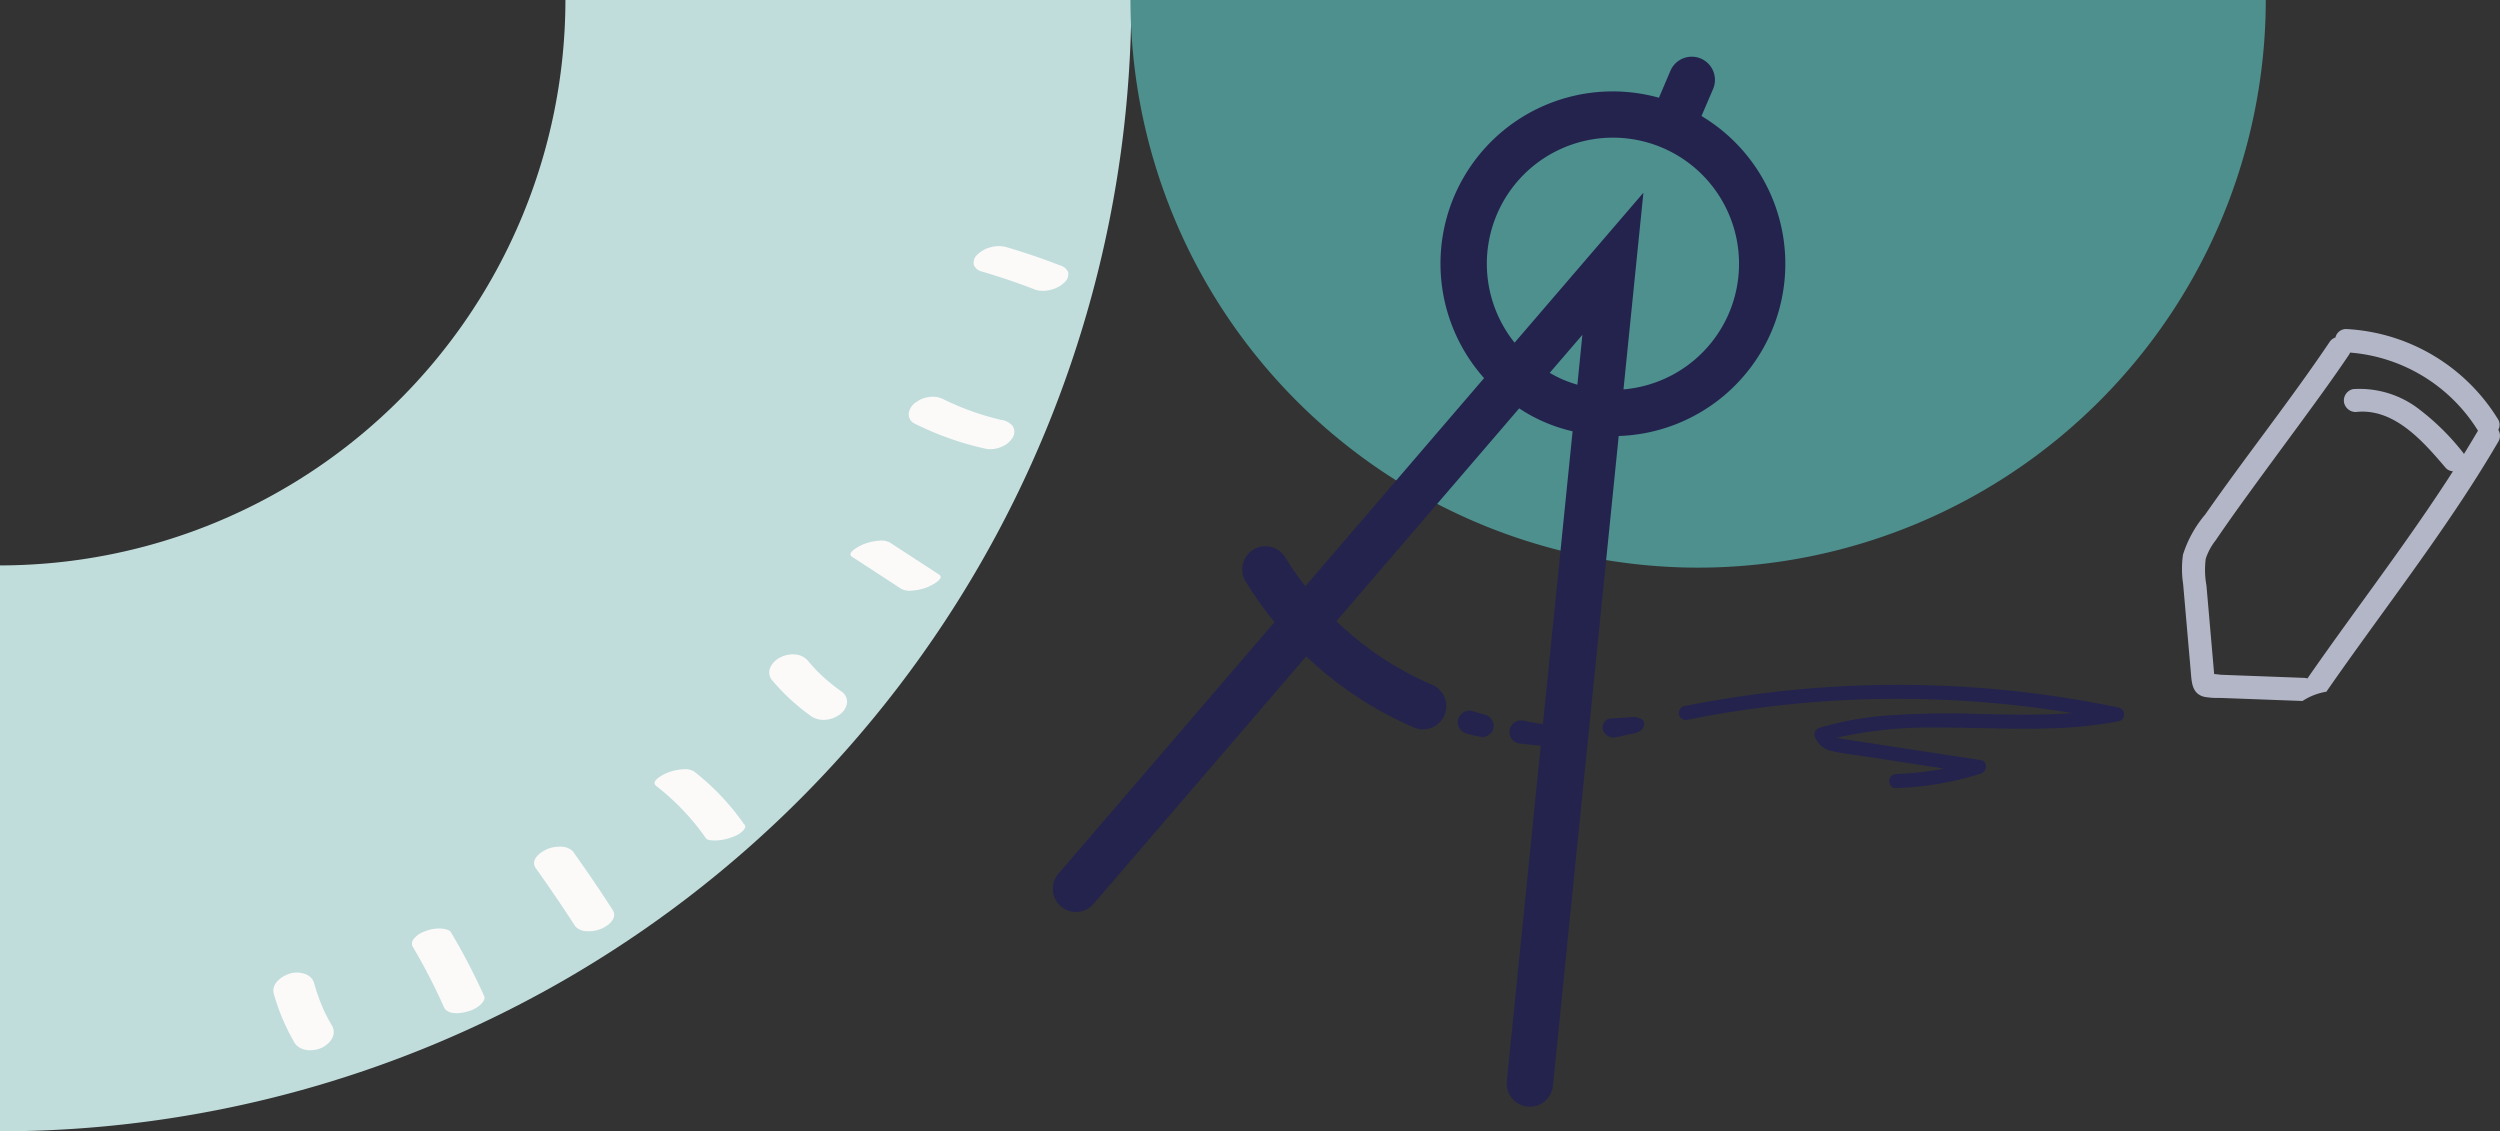 <svg xmlns="http://www.w3.org/2000/svg" xmlns:xlink="http://www.w3.org/1999/xlink" width="269.751" height="122.07" viewBox="0 0 269.751 122.07">
  <rect x="0" y="0" width="269.751" height="122.07" fill="#333333" stroke="none"/>
  <defs>
    <clipPath id="clip-path">
      <rect id="Rechteck_236" data-name="Rechteck 236" width="269.751" height="122.07" transform="translate(0 0)" fill="none"/>
    </clipPath>
  </defs>
  <g id="Gruppe_435" data-name="Gruppe 435" transform="translate(0 0)">
    <g id="Gruppe_434" data-name="Gruppe 434" clip-path="url(#clip-path)">
      <path id="Pfad_743" data-name="Pfad 743" d="M122.071,0A122.209,122.209,0,0,1,0,122.07V61.009A61.078,61.078,0,0,0,61.01,0Z" fill="#c0dddc"/>
      <path id="Pfad_744" data-name="Pfad 744" d="M57.814,93.681q2.213,3.1,4.276,6.293a1.739,1.739,0,0,0,1.2.5A3.531,3.531,0,0,0,65,100.16c.741-.363,1.663-1.112,1.092-2q-2.064-3.2-4.276-6.293a1.753,1.753,0,0,0-1.2-.505,3.532,3.532,0,0,0-1.71.319c-.7.344-1.706,1.136-1.092,2" fill="#fbfaf9"/>
      <path id="Pfad_745" data-name="Pfad 745" d="M105.95,29.3q2.961.867,5.84,1.985a3.018,3.018,0,0,0,1.638-.033,3.1,3.1,0,0,0,1.436-.79,1.17,1.17,0,0,0,.391-1.085,1.285,1.285,0,0,0-.881-.743q-2.877-1.117-5.84-1.985a3.192,3.192,0,0,0-1.638.033,3.1,3.1,0,0,0-1.436.79,1.17,1.17,0,0,0-.391,1.085,1.228,1.228,0,0,0,.881.743" fill="#fbfaf9"/>
      <path id="Pfad_746" data-name="Pfad 746" d="M98.578,45.647a32.859,32.859,0,0,0,7.91,2.8,3.047,3.047,0,0,0,1.715-.3,2.342,2.342,0,0,0,1.116-1.028,1.155,1.155,0,0,0-.086-1.2A2.023,2.023,0,0,0,108,45.3q-.313-.069.126.03l-.249-.058c-.125-.03-.25-.06-.374-.092-.29-.073-.579-.15-.866-.233q-.863-.246-1.709-.546t-1.672-.651c-.275-.117-.548-.239-.82-.364l-.348-.164-.23-.112c.228.114.254.126.076.037a2.638,2.638,0,0,0-1.481-.332,3.138,3.138,0,0,0-1.635.6,1.755,1.755,0,0,0-.762,1.152,1.129,1.129,0,0,0,.525,1.082" fill="#fbfaf9"/>
      <path id="Pfad_747" data-name="Pfad 747" d="M91.929,60.07l5.315,3.463a1.939,1.939,0,0,0,1.122.194,5.512,5.512,0,0,0,1.7-.371c.254-.1,1.968-.9,1.263-1.356q-2.656-1.732-5.315-3.463a1.938,1.938,0,0,0-1.122-.194,5.506,5.506,0,0,0-1.695.371c-.255.1-1.969.9-1.264,1.356" fill="#fbfaf9"/>
      <path id="Pfad_748" data-name="Pfad 748" d="M90.843,74.647A20.948,20.948,0,0,1,88.06,72.3q.161.164.322.325Q87.765,72,87.2,71.327a1.973,1.973,0,0,0-1.256-.693,2.931,2.931,0,0,0-1.718.287,2.241,2.241,0,0,0-1.1,1.086,1.311,1.311,0,0,0,.113,1.3,22.7,22.7,0,0,0,4.285,3.971,2.385,2.385,0,0,0,1.5.39,2.933,2.933,0,0,0,1.631-.61,1.83,1.83,0,0,0,.742-1.228,1.351,1.351,0,0,0-.551-1.18" fill="#fbfaf9"/>
      <path id="Pfad_749" data-name="Pfad 749" d="M35.793,110.625q-.454-.777-.842-1.59l.192.406a21.092,21.092,0,0,1-1.254-3.37c-.292-1.051-1.692-1.3-2.6-1.025-.892.271-2.048,1.092-1.743,2.19a22.742,22.742,0,0,0,2.289,5.367,1.866,1.866,0,0,0,1.256.692,2.939,2.939,0,0,0,1.718-.286c.886-.484,1.563-1.4.988-2.384" fill="#fbfaf9"/>
      <path id="Pfad_750" data-name="Pfad 750" d="M44.6,102.263c.125.21.25.421.373.633l-.155-.267a64.963,64.963,0,0,1,3.083,6.033c.382.852,1.73.714,2.463.5a3.435,3.435,0,0,0,1.452-.729c.217-.211.584-.6.432-.935a67.122,67.122,0,0,0-3.611-6.933c-.179-.3-.9-.371-1.172-.379a4.109,4.109,0,0,0-1.7.339,2.5,2.5,0,0,0-1.165.846.746.746,0,0,0,0,.892" fill="#fbfaf9"/>
      <path id="Pfad_751" data-name="Pfad 751" d="M70.783,84.783a25.912,25.912,0,0,1,5.4,5.681c.17.243.92.228,1.13.22a5.258,5.258,0,0,0,1.7-.367,2.852,2.852,0,0,0,1.2-.723l.167-.253a.354.354,0,0,0-.116-.434,25.92,25.92,0,0,0-5.4-5.681,1.86,1.86,0,0,0-1.128-.219,5.268,5.268,0,0,0-1.7.366c-.313.127-1.936.878-1.248,1.41" fill="#fbfaf9"/>
      <path id="Pfad_752" data-name="Pfad 752" d="M183.228,0H121.977a61.319,61.319,0,0,0,61.251,61.25A61.319,61.319,0,0,0,244.479,0Z" fill="#4d908e"/>
      <path id="Pfad_753" data-name="Pfad 753" d="M269.565,46.376a1.127,1.127,0,0,0,0-1.093,20.482,20.482,0,0,0-16.331-9.776,1.177,1.177,0,0,0-1.24.912,1.182,1.182,0,0,0-.634.488c-3.464,5.142-7.26,10.057-10.9,15.076-.845,1.168-1.685,2.339-2.509,3.521a12.593,12.593,0,0,0-2.406,4.344,11.015,11.015,0,0,0,.019,3.2l.27,3.1.552,6.332c.1,1.121.109,2.341,1.415,2.7a7.783,7.783,0,0,0,1.741.124l1.73.065,7.171.268a6.633,6.633,0,0,1,2.573-1c4.846-6.988,10.044-13.728,14.723-20.832,1.326-2.013,2.608-4.056,3.824-6.139a1.222,1.222,0,0,0,0-1.29m-3.7,2.608a1.364,1.364,0,0,0-.142-.2,26.053,26.053,0,0,0-5.06-4.9,10.539,10.539,0,0,0-6.759-1.9,1.26,1.26,0,0,0-.973,1.477,1.284,1.284,0,0,0,1.477.973c4.019-.319,7.093,3.247,9.434,5.99a1.134,1.134,0,0,0,.835.427c-3.618,5.642-7.61,11.042-11.53,16.476-1.406,1.949-2.8,3.9-4.174,5.881a1.287,1.287,0,0,0-.354-.066l-5.935-.221-2.967-.111c-.1,0-.489-.061-.806-.081-.026-.292-.05-.583-.076-.875q-.259-2.979-.52-5.959-.119-1.365-.238-2.731A9.367,9.367,0,0,1,238,60.289a6.449,6.449,0,0,1,1.08-2q.56-.828,1.132-1.644,1.147-1.64,2.326-3.257c1.808-2.5,3.643-4.974,5.466-7.46,1.843-2.514,3.688-5.031,5.431-7.617a1.379,1.379,0,0,0,.14-.268A17.9,17.9,0,0,1,267.331,46.4c.014.023.032.043.047.065q-.744,1.269-1.517,2.52" fill="#b3b6c7"/>
      <path id="Pfad_754" data-name="Pfad 754" d="M228.63,76.349A116.827,116.827,0,0,0,191.991,74.6c-3.454.383-6.914.92-10.284,1.6a.673.673,0,0,0-.44.319.79.79,0,0,0-.1.612.76.76,0,0,0,.922.531A115.041,115.041,0,0,1,200.037,75.5a116.51,116.51,0,0,1,18.17.68c1.781.207,3.594.464,5.4.764-2.427.182-4.892.19-7.764.14-.654-.01-1.308-.024-1.963-.038a93.578,93.578,0,0,0-10.566.18,35.729,35.729,0,0,0-6.984,1.3.789.789,0,0,0-.467.385.714.714,0,0,0-.058.549,2.606,2.606,0,0,0,2.185,1.649c.814.169,1.655.286,2.468.4.376.053.751.105,1.124.162l8.18,1.256a32.268,32.268,0,0,1-5.182.593.722.722,0,0,0-.633.383.836.836,0,0,0,.018.813.669.669,0,0,0,.594.317h.029a34.007,34.007,0,0,0,9.158-1.559.834.834,0,0,0,.535-.856.635.635,0,0,0-.554-.6l-14.25-2.188-.3-.043a9.982,9.982,0,0,1-1.012-.182,45.392,45.392,0,0,1,10.777-1.1c1.655-.009,3.343.029,4.973.062,2.489.052,5.065.105,7.6.012a46.208,46.208,0,0,0,7.111-.761.7.7,0,0,0,.553-.718.719.719,0,0,0-.551-.745" fill="#23234e"/>
      <path id="Pfad_755" data-name="Pfad 755" d="M183.592,12.517l1.249-2.91a2.5,2.5,0,1,0-4.6-1.972L179,10.546A18.58,18.58,0,0,0,160.134,40.8L140.845,63.258a34.784,34.784,0,0,1-2.164-3.118,2.5,2.5,0,0,0-4.273,2.6,39.485,39.485,0,0,0,3.116,4.389L114.205,94.272A2.5,2.5,0,1,0,118,97.53l22.946-26.713a39.343,39.343,0,0,0,11.62,7.676,2.5,2.5,0,1,0,1.972-4.6A34.323,34.323,0,0,1,144.2,67.022l19.721-22.959a17.326,17.326,0,0,0,5.763,2.472l-7.1,70.126a2.5,2.5,0,0,0,2.236,2.739,2.448,2.448,0,0,0,.255.013,2.5,2.5,0,0,0,2.484-2.248l7.1-70.12a18.586,18.586,0,0,0,8.93-34.528m-14.927,28.45a13.642,13.642,0,0,1-1.447-.737l3.525-4.1L170.2,41.51a13.99,13.99,0,0,1-1.532-.543m17.873-7.14a13.623,13.623,0,0,1-11.367,8.189l2.15-21.221-13.9,16.179a13.606,13.606,0,1,1,23.115-3.147" fill="#23234e"/>
      <path id="Pfad_756" data-name="Pfad 756" d="M166.257,80.455c-.035,0-.07,0-.106,0-.326-.028-1.846-.192-2.172-.227a1.25,1.25,0,0,1,.27-2.486c.305.033,1.633.323,1.939.349.688.057,1.371.534,1.313,1.221a1.249,1.249,0,0,1-1.244,1.147m-6.314-.933c-.1,0-.7-.124-.8-.149-.319-.076-.638-.158-.956-.244a1.251,1.251,0,0,1,.654-2.414c.295.08.976.292,1.272.364a1.286,1.286,0,0,1,1.038,1.466,1.259,1.259,0,0,1-1.206.977" fill="#23234e"/>
      <path id="Pfad_757" data-name="Pfad 757" d="M174.174,79.583a1.223,1.223,0,0,1-1.222-.872.951.951,0,0,1,.871-1.193l1.725-.094c.677-.126,1.687-.068,1.832.523S177,79,176.327,79.127c0,0-2.068.456-2.153.456" fill="#23234e"/>
    </g>
  </g>
</svg>
